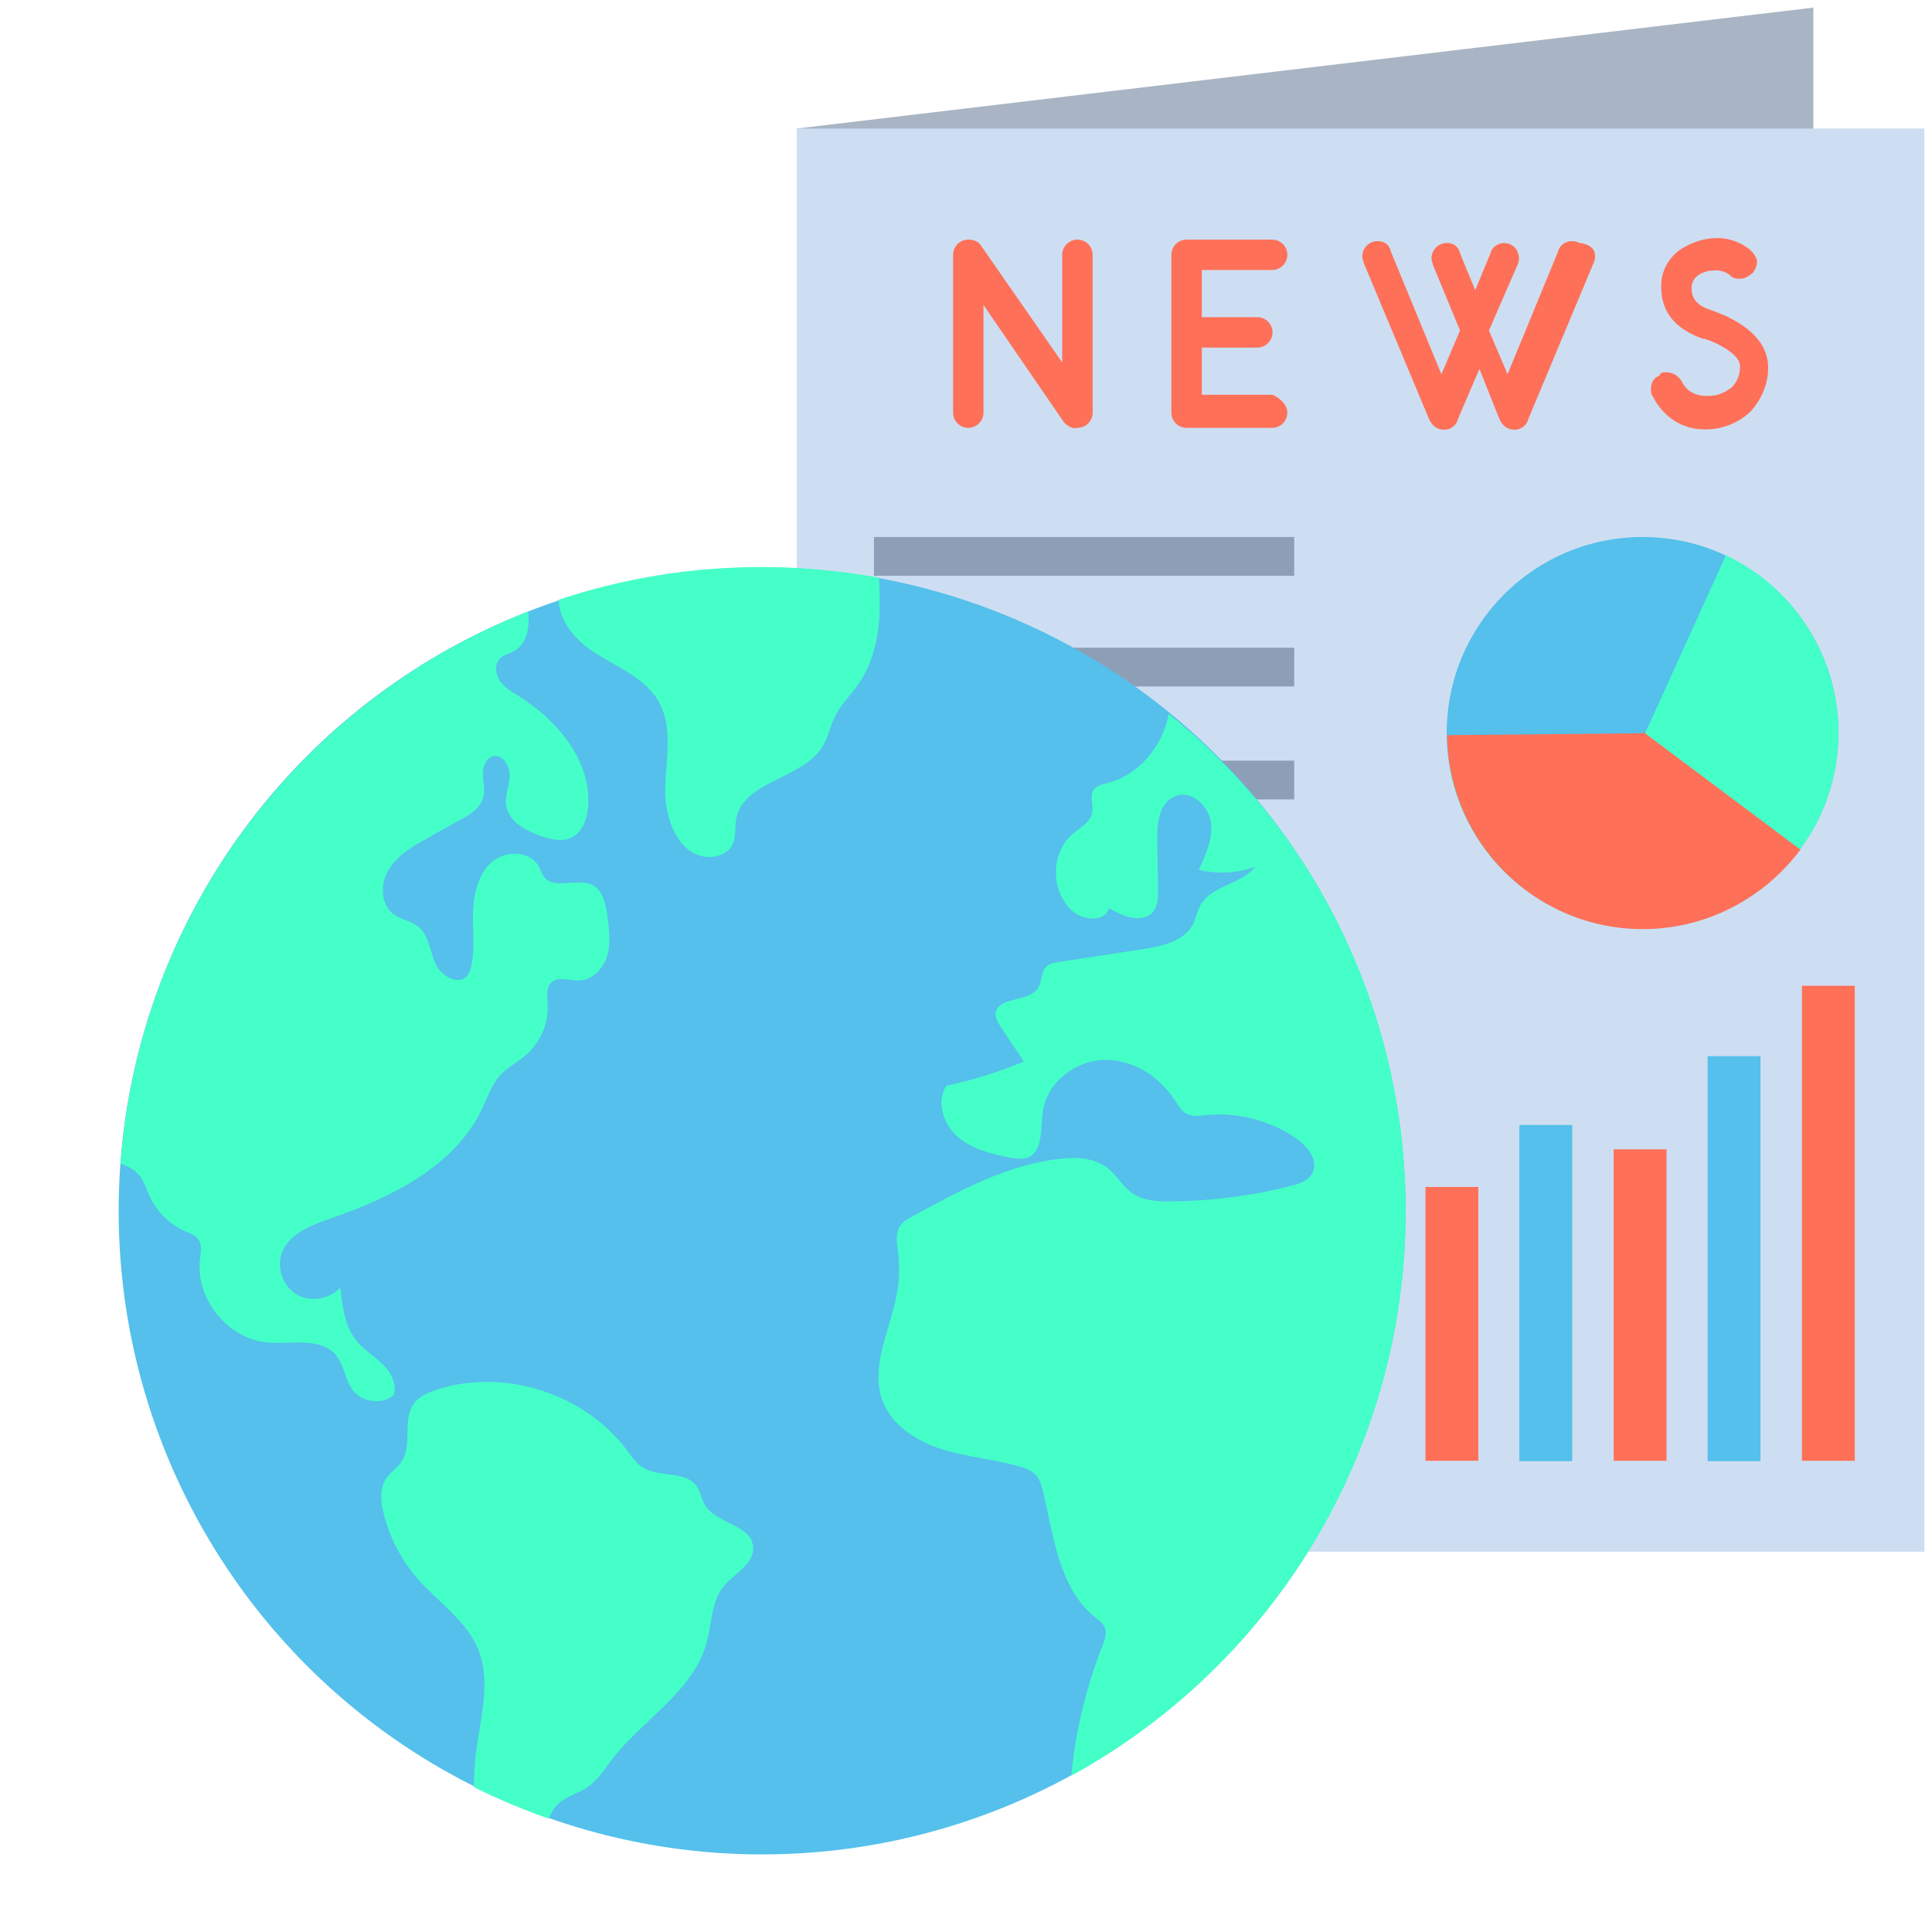 <svg xmlns="http://www.w3.org/2000/svg" id="Layer_1" viewBox="-545 847 508 508"><style>.st0{fill:#A9B4C4;} .st1{fill:#CEDEF2;} .st2{fill:#FF7058;} .st3{fill:#8D9FB7;} .st4{fill:#54C0EB;} .st5{fill:#45FFC8;}</style><path d="M-68.2 1223.2l-267.3 31.9V880.8L-68.2 849z" class="st0"/><path d="M-335.5 880.8H-39V1255h-296.5z" class="st1"/><path d="M-265.2 958.1l-21.2-30.9v28.3c0 2.2-1.8 4-4 4s-4-1.8-4-4V914c0-2.2 1.8-4 4-4 1.3 0 2.7.4 3.5 1.8l21.2 30.5V914c0-2.2 1.8-4 4-4s4 1.8 4 4v41.5c0 2.2-1.8 4-4 4-1.3.4-2.6-.5-3.5-1.4zM-206.5 955.5c0 2.2-1.8 4-4 4H-233c-2.2 0-4-1.8-4-4V914c0-2.2 1.8-4 4-4h22.5c2.2 0 4 1.8 4 4s-1.8 4-4 4H-229v12.4h14.6c2.2 0 4 1.8 4 4s-1.8 4-4 4H-229v12.4h18.6c1.7.7 3.9 2.5 3.9 4.7zM-125.6 914.4c0 .4 0 .9-.4 1.8l-17.2 41.1c-.4 1.8-2.2 2.7-3.5 2.7-1.8 0-3.1-.9-4-2.7L-156 944l-5.7 13.3c-.4 1.8-2.2 2.7-3.5 2.7-1.8 0-3.1-.9-4-2.7l-17.2-41.1c0-.4-.4-.9-.4-1.8 0-2.2 1.8-4 4-4 1.8 0 3.1.9 3.5 2.7l13.3 32.3 4.9-11.5-7.1-17.2c0-.4-.4-.9-.4-1.8 0-2.2 1.8-4 4-4 1.8 0 3.1.9 3.5 2.7l4 9.7 4-9.7c.4-1.8 2.2-2.7 3.5-2.7 2.7 0 4 2.2 4 4 0 .4 0 .9-.4 1.8l-7.5 17.2 4.9 11.5 13.3-32.3c.4-1.8 2.2-2.7 3.5-2.7.4 0 1.3 0 1.8.4 3.5.5 4.4 1.8 4.4 3.6zM-80.1 943.1v.9c0 4-1.8 8-4.4 11-3.1 3.1-7.5 4.9-11.9 4.9h-.4c-6.2 0-11-3.5-13.7-8.8-.4-.4-.4-1.3-.4-1.8 0-1.8.9-3.1 2.2-3.5.4-.9.9-.9 1.8-.9 1.8 0 3.1.9 4 2.2 1.3 2.7 3.5 4 6.6 4h.4c2.7 0 4.4-.9 6.2-2.2 1.3-1.3 2.2-3.1 2.2-5.3v-.4c0-3.1-6.2-6.2-9.3-7.1h-.4c-7.5-2.7-11-7.1-11-13.7v-.4c0-3.5 1.8-7.1 4.9-9.3 2.7-1.8 6.2-3.1 9.7-3.1h.4c3.1 0 6.2 1.3 8.4 3.1.9.9 1.8 2.2 1.8 3.1 0 .9-.4 1.8-.9 2.7-.9.9-2.2 1.8-3.5 1.8-.9 0-1.8 0-2.7-.9s-2.7-1.3-3.5-1.3h-.4c-3.5 0-6.2 1.8-6.2 4.4v.4c0 3.5 2.7 4.9 5.3 5.7 2 .8 14.4 4.8 14.8 14.5z" class="st2"/><g><path d="M-315.2 988.2h110.5v10.2h-110.5zM-315.2 1017.3h110.5v10.2h-110.5zM-315.2 1047h110.5v10.2h-110.5zM-315.2 1076.1h110.5v10.2h-110.5z" class="st3"/></g><g><path d="M-170.2 1159.1h13.9v72h-13.9z" class="st2"/><path d="M-145.5 1142.8h13.9v88.4h-13.9z" class="st4"/><path d="M-120.7 1149.2h13.9v81.9h-13.9z" class="st2"/><path d="M-96 1124.7h13.9v106.5H-96z" class="st4"/><path d="M-71.2 1106.2h13.9v124.9h-13.9z" class="st2"/><circle cx="-113.1" cy="1039.7" r="51.5" class="st4"/><path d="M-118.1 1052.3l-45.7-3.5c4.3 24.1 25.4 42.4 50.7 42.4 28.5 0 51.5-23.1 51.5-51.5 0-20.6-12.1-38.4-29.6-46.7l-26.9 59.3z" class="st5"/><path d="M-71.6 1070.4l-41.4-31v.4l-51.5.5c.3 28.2 23.2 51 51.5 51 16.9 0 32-8.3 41.4-20.9z" class="st2"/></g><g><circle cx="-344.6" cy="1165.4" r="169.2" class="st4"/><path d="M-175.4 1165.4c0 64-35.5 119.7-87.9 148.5v-.1c1.1-11.7 3.9-23.2 8.2-34.1.6-1.5 1.2-3.2.6-4.7-.5-1.2-1.6-2-2.6-2.8-9.4-7.6-10.8-21-13.6-32.8-.4-1.8-1-3.8-2.4-5-1-.9-2.2-1.3-3.5-1.7-6.7-2-13.9-2.5-20.6-4.6-6.7-2.1-13.4-6.3-15.8-12.9-3.2-8.8 1.9-18.2 3.7-27.4.8-3.9.9-7.9.4-11.8-.3-2.3-.7-4.8.6-6.7.8-1.1 2-1.9 3.3-2.5 12.2-6.7 24.7-13.5 38.6-15.1 4.3-.5 9-.3 12.5 2.3 2.5 2 4.1 5 6.7 6.8 2.8 1.9 6.4 2.1 9.9 2.1 10.7-.1 21.4-1.4 31.8-4.1 2.1-.5 4.4-1.3 5.5-3.2 1.9-3.3-1.1-7.2-4.2-9.3-6.8-4.7-15.4-6.9-23.6-6.1-1.8.2-3.7.5-5.3-.4-1.4-.8-2.1-2.2-3-3.5-4.1-6.4-11.3-10.9-18.9-10.6-7.5.3-14.8 6.1-15.8 13.6-.6 4.5.1 10.6-4.1 12.1-1.4.5-2.9.2-4.3 0-5-.9-10.1-2.2-13.9-5.4-3.8-3.3-5.8-9.2-3.1-13.5 7-1.5 13.8-3.6 20.4-6.4l-6-9c-.7-1.1-1.5-2.3-1.4-3.6.4-4.6 8.8-2.8 11.2-6.8 1-1.6.7-3.9 1.9-5.3.9-1.1 2.4-1.3 3.8-1.5 7.2-1.1 14.5-2.2 21.7-3.3 5.2-.8 11.1-2.1 13.4-6.8.7-1.5 1-3.3 1.8-4.7 2.8-5.3 10.8-5.5 14.5-10.2-4.7 1.7-10 2-14.9.8 1.9-4 3.8-8.2 3.2-12.6-.7-4.3-5.1-8.4-9.3-6.8-4.3 1.6-4.9 7.2-4.8 11.8.1 4.2.1 8.4.2 12.7 0 2 0 4.2-1.2 5.8-2.7 3.4-8 1.4-11.7-.8-1 3.6-6.4 3.3-9.3 1-6.1-4.9-6.2-15.4-.3-20.5 2-1.7 4.8-3.1 5.2-5.7.4-2-.8-4.3.4-6 .8-1.1 2.3-1.4 3.6-1.7 8.3-2.1 14.6-9.8 16.1-18.2 37.9 30.4 62.3 77.6 62.3 130.7zM-319.3 1026.9c-2 2.9-4.7 5.4-6.2 8.6-1.2 2.5-1.7 5.2-3.1 7.6-5.2 8.8-20.9 9.1-22.8 19.2-.4 2.3 0 4.8-1 6.8-1.2 2.4-4.3 3.5-7 3.2-7.6-.9-10.9-10.4-10.7-18.1s2.1-16-1.7-22.7c-3.5-6.2-10.7-9-16.7-12.8-5-3.1-9.6-8.5-9.6-14 16.8-5.6 34.7-8.6 53.4-8.6 10.5 0 20.8 1 30.8 2.8.7 10.1.1 20.1-5.4 28zM-385.2 1097.8c-.9 3.6-3.9 7-7.6 7-2.5.1-5.4-1.2-7.2.5-1.5 1.4-1.1 3.7-1 5.8.3 5-1.9 10-5.7 13.3-2.1 1.8-4.6 3.1-6.5 5-2.5 2.6-3.6 6.1-5.1 9.3-7.3 15.1-23.9 23.2-39.8 28.7-5 1.7-10.7 3.9-12.7 8.8-1.6 3.9.1 8.9 3.7 11.1 3.6 2.2 8.8 1.4 11.6-1.8.5 5 1.1 10.2 4.3 14.1 1.9 2.4 4.6 3.9 6.8 6.1 2.2 2.1 3.9 5.3 2.9 8.2-3.1 2.5-8.3 1.8-10.7-1.3-2.1-2.7-2.2-6.5-4.4-9.2-4-4.9-11.7-2.9-18-3.4-10.5-.9-19.1-11.5-17.8-22 .2-1.7.6-3.6-.4-5.1-.8-1.1-2.2-1.6-3.4-2.1-4-1.7-7.4-5-9.3-8.9-1-2.1-1.6-4.5-3.2-6.2-1.2-1.3-2.9-2.1-4.6-2.8 4.9-66.2 47.9-121.9 107.2-145.1.4 4.4-.4 8.8-4.1 10.6-1.1.5-2.3.8-3.2 1.6-1.6 1.5-1.4 4.2-.2 6 1.2 1.8 3.2 2.9 5.1 4.1 10 6.3 18.7 16.6 18.2 28.4-.2 3.6-1.5 7.6-4.8 8.9-2.5 1-5.4.2-8-.7-3.9-1.4-8.2-3.8-8.8-7.9-.4-2.5.8-5.1.9-7.7.1-2.6-1.7-5.7-4.2-5.3-2 .4-2.9 2.8-2.8 4.8 0 2 .6 4.1.1 6-.8 2.9-3.6 4.7-6.3 6.1-2.7 1.5-5.5 3-8.2 4.6-3.9 2.1-7.9 4.4-10.3 8.2-2.4 3.8-2.3 9.4 1.3 12 1.9 1.3 4.3 1.6 6.2 3 2.9 2.2 3.2 6.3 4.6 9.7 1.4 3.3 6 6.1 8.4 3.4.7-.8 1-1.8 1.2-2.9.9-4.7.2-9.5.4-14.2.2-4.8 1.4-9.8 5-12.9 3.6-3.1 10.1-2.9 12.3 1.3.5.9.7 1.8 1.3 2.6 2.8 3.8 9.4-.1 13.3 2.5 2.1 1.4 2.7 4.1 3.2 6.5.5 3.7 1.2 7.6.3 11.3zM-354.7 1264.1c-3.3 4-3.1 9.8-4.5 14.8-3.5 13-17 20.3-25.1 31-1.9 2.5-3.6 5.3-6.2 7-2.4 1.7-5.5 2.3-7.6 4.3-1.2 1.1-2 2.5-2.6 4-6.8-2.4-13.3-5.1-19.7-8.3 0-3.2.2-6.4.6-9.5 1.2-8.9 3.9-18.2.6-26.6-3.1-7.7-10.6-12.5-16.1-18.8-4.3-5-7.4-11-8.9-17.4-.7-2.9-1-6.2.7-8.8 1.1-1.7 3-2.8 4.1-4.5 2.9-4.3.2-10.6 3-14.9 1.4-2.2 4-3.3 6.6-4.1 17.7-5.6 38.6 1.2 49.7 16.1 1.2 1.6 2.3 3.3 4 4.4 4.3 2.8 11.2.8 14.2 4.9 1.1 1.5 1.3 3.5 2.3 5.1 3 4.9 12.1 5.1 12.6 10.8.5 4.6-4.8 7-7.7 10.5z" class="st5"/></g></svg>